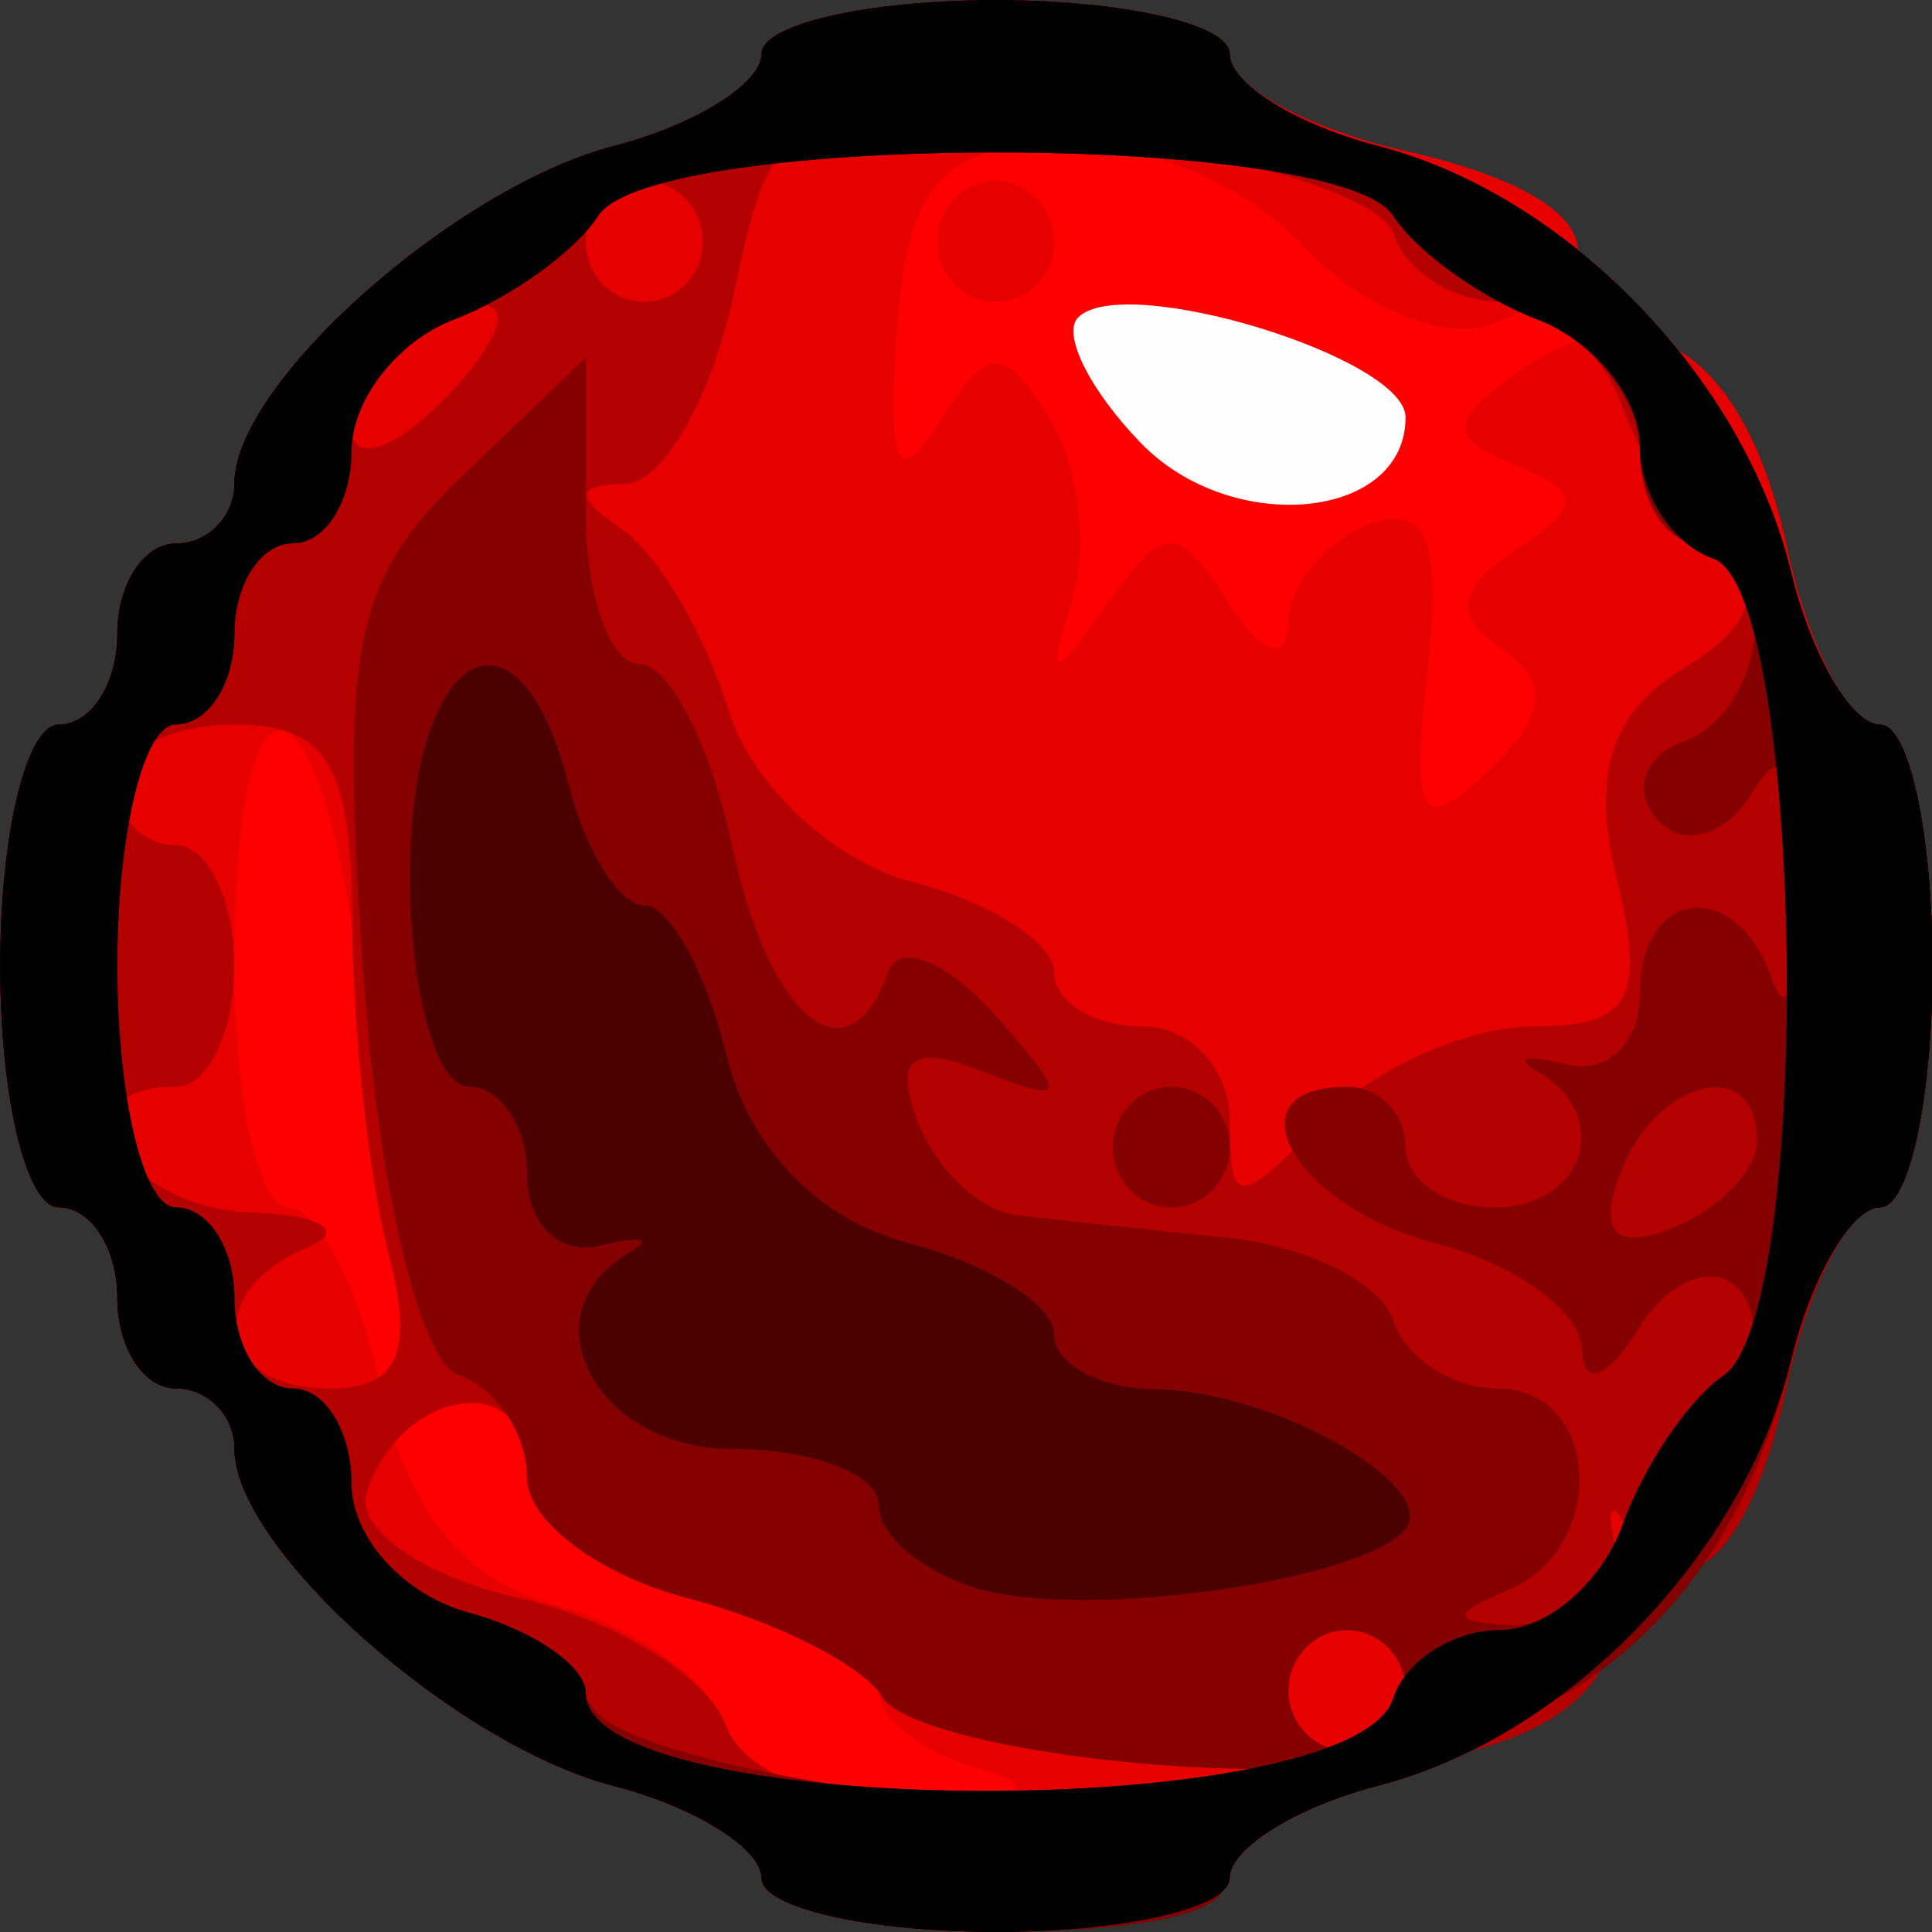 <?xml version="1.0" encoding="UTF-8" standalone="no"?>
<!-- Created with Inkscape (http://www.inkscape.org/) -->
<svg id="svg2" xmlns:rdf="http://www.w3.org/1999/02/22-rdf-syntax-ns#" xmlns="http://www.w3.org/2000/svg" height="32" width="32" version="1.1" xmlns:cc="http://creativecommons.org/ns#" xmlns:dc="http://purl.org/dc/elements/1.1/">
 <rect width="100%" height="100%" fill="#333333" stroke="none"/>
 <g id="g2998" transform="matrix(0.97,0,0,1,-0.262,-0.136)">
  <path id="path3001" fill="#fefefe" d="m13.271,31.244c0-0.49-1.136-1.177-2.525-1.525-2.7-0.678-6.475-3.933-6.475-5.583,0-0.55-0.45-1-1-1s-1-0.675-1-1.5-0.45-1.5-1-1.5-1-1.8-1-4,0.45-4,1-4,1-0.675,1-1.5,0.45-1.5,1-1.5,1-0.45,1-1c0-1.65,3.775-4.905,6.475-5.583,1.389-0.349,2.525-1.035,2.525-1.525,0-0.49,1.8-0.892,4-0.892s4,0.401,4,0.892c0,0.49,1.136,1.177,2.525,1.525,3.228,0.81,6.247,3.829,7.058,7.058,0.349,1.389,1.035,2.525,1.525,2.525,0.49,0,0.892,1.8,0.892,4s-0.401,4-0.892,4c-0.49,0-1.177,1.136-1.525,2.525-0.81,3.228-3.829,6.247-7.058,7.058-1.389,0.349-2.525,1.035-2.525,1.525,0,0.49-1.8,0.892-4,0.892s-4-0.401-4-0.892z"/>
  <path id="path2999" fill="#fe0000" d="m13.271,31.244c0-0.49-1.136-1.177-2.525-1.525-2.7-0.678-6.475-3.933-6.475-5.583,0-0.55-0.45-1-1-1s-1-0.675-1-1.5-0.45-1.5-1-1.5-1-1.8-1-4,0.45-4,1-4,1-0.675,1-1.5,0.45-1.5,1-1.5,1-0.45,1-1c0-1.65,3.775-4.905,6.475-5.583,1.389-0.349,2.525-1.035,2.525-1.525,0-0.49,1.8-0.892,4-0.892s4,0.401,4,0.892c0,0.49,1.136,1.177,2.525,1.525,3.228,0.81,6.247,3.829,7.058,7.058,0.349,1.389,1.035,2.525,1.525,2.525,0.49,0,0.892,1.8,0.892,4s-0.401,4-0.892,4c-0.49,0-1.177,1.136-1.525,2.525-0.81,3.228-3.829,6.247-7.058,7.058-1.389,0.349-2.525,1.035-2.525,1.525,0,0.49-1.8,0.892-4,0.892s-4-0.401-4-0.892zm11-24.196c0-0.993-4.828-2.418-5.594-1.651-0.276,0.276,0.208,1.21,1.075,2.078,1.554,1.554,4.519,1.275,4.519-0.426z"/>
  <path id="path2997" fill="#e60000" d="m13.271,31.244c0-0.49-1.136-1.177-2.525-1.525-2.7-0.678-6.475-3.933-6.475-5.583,0-0.55-0.45-1-1-1s-1-0.675-1-1.5-0.45-1.5-1-1.5-1-1.8-1-4,0.45-4,1-4,1-0.675,1-1.5,0.45-1.5,1-1.5,1-0.45,1-1c0-1.65,3.775-4.905,6.475-5.583,1.389-0.349,2.525-1.035,2.525-1.525,0-0.49,1.8-0.892,4-0.892s4,0.414,4,0.921c0,0.506,1.35,1.217,3,1.579,3.243,0.712,3.892,1.944,1.507,2.859-0.821,0.315-2.284-0.262-3.25-1.283-0.966-1.021-2.873-1.793-4.236-1.716-1.998,0.113-2.524,0.72-2.709,3.132-0.171,2.229,0.015,2.612,0.729,1.5,0.818-1.273,1.092-1.285,1.866-0.083,0.499,0.775,0.682,2.125,0.406,3-0.438,1.388-0.362,1.399,0.593,0.091,0.973-1.333,1.204-1.333,2.079,0,0.542,0.825,0.992,0.986,1,0.357,0.008-0.629,0.627-1.378,1.374-1.665,0.996-0.382,1.268,0.262,1.017,2.417-0.285,2.45-0.114,2.727,1.03,1.665,0.998-0.926,1.061-1.479,0.233-2.024-0.824-0.542-0.762-0.993,0.224-1.629,1.151-0.742,1.151-0.964,0-1.424-1.139-0.455-1.131-0.707,0.046-1.528,2.114-1.475,3.892-0.351,4.609,2.915,0.352,1.604,1.055,2.917,1.561,2.917s0.921,1.8,0.921,4-0.401,4-0.892,4c-0.49,0-1.177,1.136-1.525,2.525-0.81,3.228-3.829,6.247-7.058,7.058-1.389,0.349-2.525,1.035-2.525,1.525,0,0.49-1.8,0.892-4,0.892s-4-0.401-4-0.892zm3.75-1.798c-0.963-0.252-1.75-0.839-1.75-1.304,0-0.466-1.35-1.144-3-1.506s-3-1.261-3-1.996c0-0.735-0.507-1.506-1.127-1.713-0.62-0.207-1.352-2.719-1.627-5.584-0.588-6.117-2.246-7.009-2.246-1.207,0,2.2,0.414,4,0.921,4,0.506,0,1.217,1.35,1.58,3.001,0.443,2.019,1.428,3.194,3.007,3.59,1.291,0.324,2.591,1.224,2.889,1.999,0.303,0.791,1.762,1.359,3.322,1.294,1.691-0.071,2.095-0.295,1.031-0.573zm-0.75-25.311c0-0.55,0.45-1,1-1s1,0.45,1,1-0.45,1-1,1-1-0.45-1-1z"/>
  <path id="path2995" fill="#b50000" d="m13.271,31.244c0-0.49-1.136-1.177-2.525-1.525-2.7-0.678-6.475-3.933-6.475-5.583,0-0.55-0.45-1-1-1s-1-0.675-1-1.5-0.45-1.5-1-1.5-1-1.8-1-4,0.45-4,1-4,1-0.675,1-1.5,0.45-1.5,1-1.5,1-0.45,1-1c0-1.65,3.775-4.905,6.475-5.583,1.389-0.349,2.525-1.035,2.525-1.525,0-0.49,1.8-0.892,4-0.892s4,0.401,4,0.892c0,0.49,1.136,1.177,2.525,1.525,3.228,0.81,6.247,3.829,7.058,7.058,0.349,1.389,1.035,2.525,1.525,2.525,0.49,0,0.892,1.8,0.892,4s-0.414,4-0.921,4-1.217,1.35-1.579,3c-0.629,2.862-1.851,3.862-2.753,2.25-0.231-0.412-0.31-0.259-0.176,0.341,0.605,2.708-1.572,3.906-6.707,3.691-2.862-0.121-5.471-0.648-5.794-1.171-0.324-0.524-1.822-1.262-3.329-1.641-1.507-0.378-2.74-1.351-2.74-2.162,0-1.638-2.166-1.311-2.74,0.413-0.201,0.603,0.971,1.39,2.604,1.749,1.633,0.359,3.218,1.3,3.522,2.091,0.354,0.923,1.999,1.439,4.583,1.439,2.217,0,4.031,0.45,4.031,1s-1.8,1-4,1-4-0.401-4-0.892zm11-3.108c0-0.55-0.45-1-1-1s-1,0.45-1,1,0.45,1,1,1,1-0.45,1-1zm-17.37-7.25c-0.332-1.238-0.609-3.712-0.617-5.5-0.011-2.579-0.427-3.25-2.014-3.25-1.1,0-2,0.45-2,1s0.45,1,1,1,1,0.9,1,2-0.45,2-1,2c-2.095,0-0.89,2.004,1.25,2.079,1.238,0.043,1.688,0.306,1,0.583-1.795,0.724-1.542,2.338,0.367,2.338,1.188,0,1.457-0.596,1.014-2.25zm19.55-3.75c1.662,0,1.924-0.451,1.423-2.447-0.435-1.734-0.102-2.749,1.142-3.482,1.158-0.682,1.39-1.296,0.683-1.803-0.59-0.423-1.363-1.556-1.719-2.518-0.355-0.963-1.297-1.75-2.094-1.75-0.796,0-1.617-0.507-1.824-1.127-0.206-0.62-2.672-1.348-5.478-1.617-5.041-0.484-5.111-0.453-5.787,2.627-0.377,1.714-1.211,3.124-1.855,3.132-0.844,0.011-0.86,0.22-0.055,0.75,0.613,0.404,1.431,1.746,1.817,2.982,0.386,1.236,1.796,2.522,3.135,2.858,1.338,0.336,2.433,1.012,2.433,1.502,0,0.49,0.675,0.892,1.5,0.892s1.5,0.707,1.5,1.571c0,1.429,0.143,1.429,1.571,0,0.864-0.864,2.488-1.571,3.608-1.571zm-17.714-11.85c-0.564-0.593-2.466,0.91-2.466,1.948,0,0.539,0.63,0.4,1.399-0.309,0.77-0.709,1.25-1.447,1.067-1.639zm3.534-1.15c0-0.55-0.45-1-1-1s-1,0.45-1,1,0.45,1,1,1,1-0.45,1-1z"/>
  <path id="path2993" fill="#850000" d="m13.271,31.244c0-0.49-1.136-1.177-2.525-1.525-2.7-0.678-6.475-3.933-6.475-5.583,0-0.55-0.45-1-1-1s-1-0.675-1-1.5-0.45-1.5-1-1.5-1-1.8-1-4,0.45-4,1-4,1-0.675,1-1.5,0.45-1.5,1-1.5,1-0.45,1-1c0-1.65,3.775-4.905,6.475-5.583,1.389-0.349,2.525-1.035,2.525-1.525,0-0.49,1.8-0.892,4-0.892s4,0.401,4,0.892c0,0.49,1.136,1.177,2.525,1.525,3.228,0.81,6.247,3.829,7.058,7.058,0.349,1.389,1.035,2.525,1.525,2.525,0.49,0,0.892,1.8,0.892,4s-0.401,4-0.892,4c-0.49,0-1.177,1.136-1.525,2.525-1.189,4.736-4.532,6.994-10.002,6.754-2.708-0.119-5.189-0.645-5.512-1.168-0.324-0.524-1.822-1.262-3.329-1.641-1.507-0.378-2.74-1.276-2.74-1.995,0-0.72-0.528-1.484-1.172-1.699-0.66-0.22-1.37-3.125-1.625-6.644-0.392-5.424-0.171-6.514,1.672-8.231l2.124-1.979v2.539c0,1.396,0.414,2.539,0.921,2.539s1.217,1.35,1.579,3c0.637,2.898,1.98,3.955,2.667,2.099,0.183-0.496,0.994-0.185,1.801,0.69,1.299,1.41,1.276,1.519-0.199,0.952-1.186-0.455-1.506-0.222-1.11,0.81,0.306,0.797,1.07,1.506,1.699,1.577,0.629,0.07,2.249,0.238,3.601,0.373,1.352,0.135,2.627,0.753,2.833,1.372,0.207,0.62,1.013,1.127,1.792,1.127,1.749,0,1.881,2.646,0.167,3.338-0.979,0.395-0.972,0.521,0.031,0.583,0.705,0.043,1.572-0.709,1.927-1.671,0.355-0.963,1.115-2.063,1.69-2.446,0.574-0.383,0.695-1.045,0.269-1.471-0.426-0.426-1.194-0.113-1.706,0.696-0.512,0.809-0.937,0.957-0.946,0.329-0.008-0.628-1.14-1.424-2.515-1.769-2.405-0.604-3.556-2.589-1.5-2.589,0.55,0,1,0.45,1,1s0.675,1,1.5,1c1.557,0,2.062-1.519,0.75-2.253-0.412-0.231-0.188-0.282,0.5-0.115,0.688,0.168,1.25-0.356,1.25-1.164,0-1.79,1.664-1.95,2.272-0.219,0.241,0.688,0.447-0.036,0.458-1.607,0.013-1.895-0.257-2.41-0.801-1.529-0.451,0.73-1.183,0.942-1.625,0.47s-0.242-1.059,0.446-1.304c1.483-0.53,1.693-3.28,0.25-3.28-0.55,0-1-0.689-1-1.531,0-0.842-0.787-1.822-1.75-2.177-0.963-0.355-2.071-1.129-2.463-1.719-0.929-1.397-12.644-1.397-13.573,0-0.392,0.59-1.501,1.363-2.463,1.719-0.963,0.355-1.75,1.335-1.75,2.177,0,0.842-0.45,1.531-1,1.531s-1,0.675-1,1.5-0.45,1.5-1,1.5-1,1.8-1,4,0.45,4,1,4,1,0.675,1,1.5,0.45,1.5,1,1.5,1,0.689,1,1.531c0,0.842,0.787,1.822,1.75,2.177,0.963,0.355,2.039,1.077,2.393,1.605,0.354,0.528,2.941,1.18,5.75,1.45,6.04,0.58,6.859,2.236,1.107,2.236-2.2,0-4-0.401-4-0.892zm11-3.108c0-0.55-0.45-1-1-1s-1,0.45-1,1,0.45,1,1,1,1-0.45,1-1zm6-9.107c0-1.438-1.735-1.026-2.342,0.556-0.372,0.969-0.076,1.265,0.893,0.893,0.797-0.306,1.449-0.958,1.449-1.449zm-11,0.107c0-0.55,0.45-1,1-1s1,0.45,1,1-0.45,1-1,1-1-0.45-1-1z"/>
  <path id="path2991" fill="#4c0000" d="m13.271,31.244c0-0.49-1.136-1.177-2.525-1.525-2.7-0.678-6.475-3.933-6.475-5.583,0-0.55-0.45-1-1-1s-1-0.675-1-1.5-0.45-1.5-1-1.5-1-1.8-1-4,0.45-4,1-4,1-0.675,1-1.5,0.45-1.5,1-1.5,1-0.45,1-1c0-1.65,3.775-4.905,6.475-5.583,1.389-0.349,2.525-1.035,2.525-1.525,0-0.49,1.8-0.892,4-0.892s4,0.401,4,0.892c0,0.49,1.136,1.177,2.525,1.525,3.228,0.81,6.247,3.829,7.058,7.058,0.349,1.389,1.035,2.525,1.525,2.525,0.49,0,0.892,1.8,0.892,4s-0.401,4-0.892,4c-0.49,0-1.177,1.136-1.525,2.525-0.81,3.228-3.829,6.247-7.058,7.058-1.389,0.349-2.525,1.035-2.525,1.525,0,0.49-1.8,0.892-4,0.892s-4-0.401-4-0.892zm10.791-2.982c0.207-0.62,1.027-1.127,1.824-1.127,0.796,0,1.739-0.787,2.094-1.75,0.355-0.963,1.129-2.071,1.719-2.463,1.548-1.03,1.392-13.014-0.177-13.536-0.688-0.229-1.25-1.068-1.25-1.865,0-0.796-0.787-1.739-1.75-2.094-0.963-0.355-2.071-1.129-2.463-1.719-0.929-1.397-12.644-1.397-13.573,0-0.392,0.59-1.501,1.363-2.463,1.719-0.963,0.355-1.75,1.335-1.75,2.177,0,0.842-0.45,1.531-1,1.531s-1,0.675-1,1.5-0.45,1.5-1,1.5-1,1.8-1,4,0.45,4,1,4,1,0.675,1,1.5,0.45,1.5,1,1.5,1,0.717,1,1.594c0,0.876,0.9,1.829,2,2.117,1.1,0.288,2,0.888,2,1.333,0,2.106,13.09,2.185,13.791,0.084zm-7.041-1.797c-0.963-0.262-1.75-0.893-1.75-1.403,0-0.51-1.125-0.927-2.5-0.927-2.336,0-3.546-2.249-1.75-3.253,0.412-0.231,0.188-0.282-0.5-0.115-0.688,0.168-1.25-0.356-1.25-1.164s-0.45-1.469-1-1.469-1-1.575-1-3.5c0-3.764,1.851-4.788,2.71-1.5,0.288,1.1,0.872,2,1.298,2,0.426,0,1.056,1.118,1.399,2.485,0.385,1.533,1.575,2.724,3.108,3.108,1.367,0.343,2.485,1.025,2.485,1.515,0,0.49,0.787,0.898,1.75,0.907,2.006,0.018,4.925,1.643,4.219,2.349-0.843,0.843-5.42,1.455-7.219,0.965z"/>
  <path id="path2989" fill="#000" d="m13.271,31.244c0-0.49-1.136-1.177-2.525-1.525-2.7-0.678-6.475-3.933-6.475-5.583,0-0.55-0.45-1-1-1s-1-0.675-1-1.5-0.45-1.5-1-1.5-1-1.8-1-4,0.45-4,1-4,1-0.675,1-1.5,0.45-1.5,1-1.5,1-0.45,1-1c0-1.65,3.775-4.905,6.475-5.583,1.389-0.349,2.525-1.035,2.525-1.525,0-0.49,1.8-0.892,4-0.892s4,0.401,4,0.892c0,0.49,1.136,1.177,2.525,1.525,3.228,0.81,6.247,3.829,7.058,7.058,0.349,1.389,1.035,2.525,1.525,2.525,0.49,0,0.892,1.8,0.892,4s-0.401,4-0.892,4c-0.49,0-1.177,1.136-1.525,2.525-0.81,3.228-3.829,6.247-7.058,7.058-1.389,0.349-2.525,1.035-2.525,1.525,0,0.49-1.8,0.892-4,0.892s-4-0.401-4-0.892zm10.791-2.982c0.207-0.62,1.027-1.127,1.824-1.127,0.796,0,1.739-0.787,2.094-1.75,0.355-0.963,1.129-2.071,1.719-2.463,1.548-1.03,1.392-13.014-0.177-13.536-0.688-0.229-1.25-1.068-1.25-1.865,0-0.796-0.787-1.739-1.75-2.094-0.963-0.355-2.071-1.129-2.463-1.719-0.929-1.397-12.644-1.397-13.573,0-0.392,0.59-1.501,1.363-2.463,1.719-0.963,0.355-1.75,1.335-1.75,2.177,0,0.842-0.45,1.531-1,1.531s-1,0.675-1,1.5-0.45,1.5-1,1.5-1,1.8-1,4,0.45,4,1,4,1,0.675,1,1.5,0.45,1.5,1,1.5,1,0.717,1,1.594c0,0.876,0.9,1.829,2,2.117,1.1,0.288,2,0.888,2,1.333,0,2.106,13.09,2.185,13.791,0.084z"/>
 </g>
</svg>
